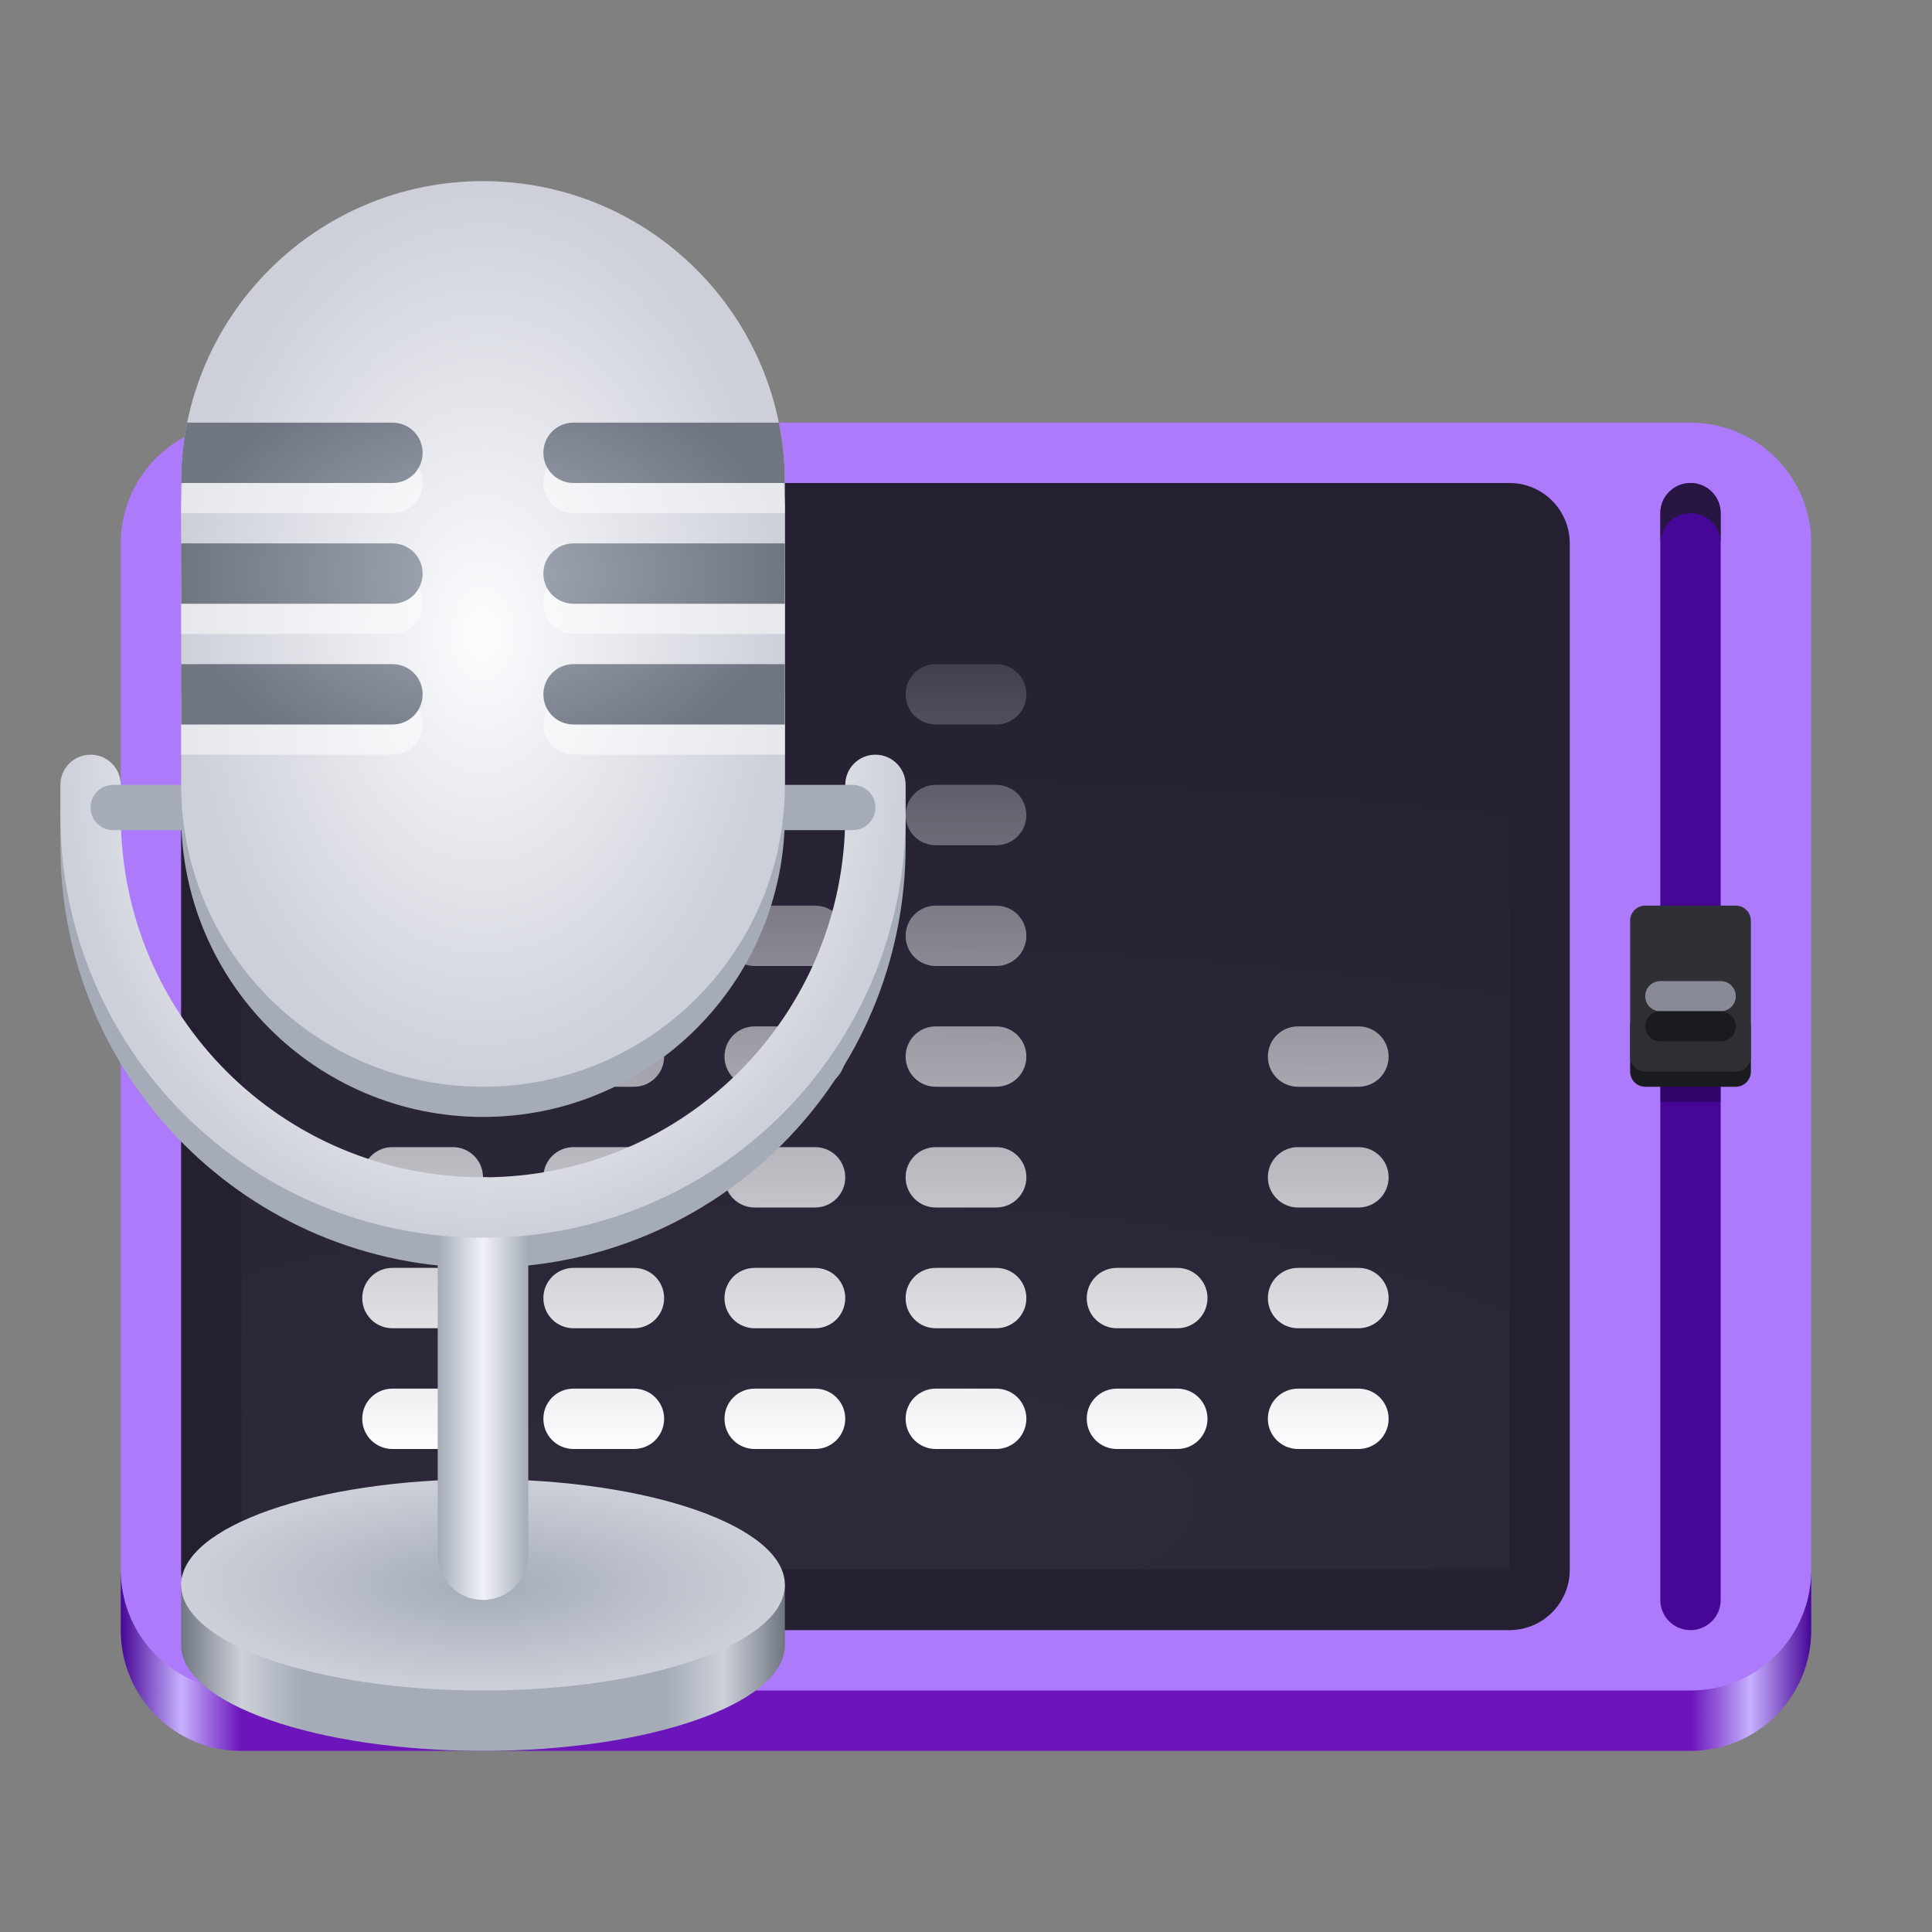 <?xml version="1.0" encoding="UTF-8"?>
<svg height="128px" viewBox="0 0 128 128" width="128px" xmlns="http://www.w3.org/2000/svg" xmlns:xlink="http://www.w3.org/1999/xlink">
    <rect x="0" y="0" width="128" height="128" fill="#808080" stroke="none"/>
    <linearGradient id="a" gradientUnits="userSpaceOnUse" x1="8" x2="120" y1="104" y2="104">
        <stop offset="0" stop-color="#460696"/>
        <stop offset="0.036" stop-color="#c7b1ff"/>
        <stop offset="0.071" stop-color="#6b15bb"/>
        <stop offset="0.929" stop-color="#6b15bb"/>
        <stop offset="0.964" stop-color="#c7b1ff"/>
        <stop offset="1" stop-color="#460696"/>
    </linearGradient>
    <filter id="b" height="100%" width="100%" x="0%" y="0%">
        <feColorMatrix in="SourceGraphic" type="matrix" values="0 0 0 0 1 0 0 0 0 1 0 0 0 0 1 0 0 0 1 0"/>
    </filter>
    <mask id="c">
        <g filter="url(#b)">
            <rect fill-opacity="0.05" height="128" width="128"/>
        </g>
    </mask>
    <radialGradient id="d" cx="64" cy="194.19" gradientTransform="matrix(-4.136 -0 -0 1.391 327.227 -154.635)" gradientUnits="userSpaceOnUse" r="44">
        <stop offset="0" stop-color="#ffffff"/>
        <stop offset="1" stop-color="#ffffff" stop-opacity="0.094"/>
    </radialGradient>
    <clipPath id="e">
        <rect height="152" width="192"/>
    </clipPath>
    <linearGradient id="f" gradientUnits="userSpaceOnUse" x1="12" x2="52" y1="109" y2="109">
        <stop offset="0" stop-color="#6f7681"/>
        <stop offset="0.1" stop-color="#cdd0d9"/>
        <stop offset="0.2" stop-color="#a5acb7"/>
        <stop offset="0.8" stop-color="#a5acb7"/>
        <stop offset="0.9" stop-color="#cdd0d9"/>
        <stop offset="1" stop-color="#6f7681"/>
    </linearGradient>
    <mask id="g">
        <g filter="url(#b)">
            <rect fill-opacity="0.3" height="128" width="128"/>
        </g>
    </mask>
    <clipPath id="h">
        <rect height="152" width="192"/>
    </clipPath>
    <mask id="i">
        <g filter="url(#b)">
            <rect fill-opacity="0.7" height="128" width="128"/>
        </g>
    </mask>
    <clipPath id="j">
        <rect height="152" width="192"/>
    </clipPath>
    <linearGradient id="k" gradientUnits="userSpaceOnUse" x1="56" x2="56" y1="96" y2="36">
        <stop offset="0" stop-color="#fdfdff"/>
        <stop offset="1" stop-color="#fdfdff" stop-opacity="0"/>
    </linearGradient>
    <radialGradient id="l" cx="32" cy="277" gradientTransform="matrix(1 0 0 0.35 0 8.05)" gradientUnits="userSpaceOnUse" r="20">
        <stop offset="0" stop-color="#a5acb7"/>
        <stop offset="1" stop-color="#cdd0d9"/>
    </radialGradient>
    <linearGradient id="m" gradientUnits="userSpaceOnUse" x1="29" x2="35" y1="92" y2="92">
        <stop offset="0" stop-color="#a5acb7"/>
        <stop offset="0.5" stop-color="#f0f2f8"/>
        <stop offset="1" stop-color="#a5acb7"/>
    </linearGradient>
    <radialGradient id="n" cx="40" cy="54" gradientTransform="matrix(0 1.143 -1 0 86 4.286)" gradientUnits="userSpaceOnUse" r="28">
        <stop offset="0" stop-color="#cdd0d9"/>
        <stop offset="0.5" stop-color="#fdfdff"/>
        <stop offset="1" stop-color="#cdd0d9"/>
    </radialGradient>
    <radialGradient id="o" cx="32" cy="214" gradientTransform="matrix(1 0 0 1.5 0 -279)" gradientUnits="userSpaceOnUse" r="20">
        <stop offset="0" stop-color="#fdfdff"/>
        <stop offset="1" stop-color="#cdd0d9"/>
    </radialGradient>
    <mask id="p">
        <g filter="url(#b)">
            <rect fill-opacity="0.5" height="128" width="128"/>
        </g>
    </mask>
    <clipPath id="q">
        <rect height="152" width="192"/>
    </clipPath>
    <radialGradient id="r" cx="40" cy="54" gradientTransform="matrix(1 0 0 0.7 -8 0.2)" gradientUnits="userSpaceOnUse" r="20">
        <stop offset="0" stop-color="#a5acb7"/>
        <stop offset="1" stop-color="#6f7681"/>
    </radialGradient>
    <path d="m 16 28 h 96 c 4.418 0 8 3.582 8 8 v 70 c 0 4.418 -3.582 8 -8 8 h -96 c -4.418 0 -8 -3.582 -8 -8 v -70 c 0 -4.418 3.582 -8 8 -8 z m 0 0" fill="#ac7afa"/>
    <path d="m 16 32 h 84 c 2.211 0 4 1.789 4 4 v 68 c 0 2.211 -1.789 4 -4 4 h -84 c -2.211 0 -4 -1.789 -4 -4 v -68 c 0 -2.211 1.789 -4 4 -4 z m 0 0" fill="#241f31"/>
    <path d="m 8 104 v 4 c 0 4.434 3.566 8 8 8 h 96 c 4.434 0 8 -3.566 8 -8 v -4 c 0 4.434 -3.566 8 -8 8 h -96 c -4.434 0 -8 -3.566 -8 -8 z m 0 0" fill="url(#a)"/>
    <g clip-path="url(#e)" mask="url(#c)" transform="matrix(1 0 0 1 -8 -16)">
        <path d="m 24 120 h 84 v -68 h -84 z m 0 0" fill="url(#d)"/>
    </g>
    <path d="m 52 109 c 0 3.867 -8.953 7 -20 7 s -20 -3.133 -20 -7 c 0 -1.934 0 -1 0 -4 c 3.621 -1.266 14.477 -3 20 -3 s 18 2 20 3 z m 0 0" fill="url(#f)"/>
    <path d="m 112 32 c 1.105 0 2 0.895 2 2 v 72 c 0 1.105 -0.895 2 -2 2 s -2 -0.895 -2 -2 v -72 c 0 -1.105 0.895 -2 2 -2 z m 0 0" fill="#460696"/>
    <g clip-path="url(#h)" mask="url(#g)" transform="matrix(1 0 0 1 -8 -16)">
        <path d="m 118 82 h 4 v 7 h -4 z m 0 0"/>
    </g>
    <g clip-path="url(#j)" mask="url(#i)" transform="matrix(1 0 0 1 -8 -16)">
        <path d="m 120 48 c -1.109 0 -2 0.891 -2 2 v 2 c 0 -1.109 0.891 -2 2 -2 s 2 0.891 2 2 v -2 c 0 -1.109 -0.891 -2 -2 -2 z m 0 0" fill="#1a1b1e"/>
    </g>
    <path d="m 109 67 h 6 c 0.551 0 1 0.449 1 1 v 3 c 0 0.551 -0.449 1 -1 1 h -6 c -0.551 0 -1 -0.449 -1 -1 v -3 c 0 -0.551 0.449 -1 1 -1 z m 0 0" fill="#1a1b1e"/>
    <path d="m 109 60 h 6 c 0.551 0 1 0.449 1 1 v 9 c 0 0.551 -0.449 1 -1 1 h -6 c -0.551 0 -1 -0.449 -1 -1 v -9 c 0 -0.551 0.449 -1 1 -1 z m 0 0" fill="#2f3033"/>
    <path d="m 110 65 h 4 c 0.551 0 1 0.449 1 1 s -0.449 1 -1 1 h -4 c -0.551 0 -1 -0.449 -1 -1 s 0.449 -1 1 -1 z m 0 0" fill="#898a97"/>
    <path d="m 110 67 h 4 c 0.551 0 1 0.449 1 1 s -0.449 1 -1 1 h -4 c -0.551 0 -1 -0.449 -1 -1 s 0.449 -1 1 -1 z m 0 0" fill="#1a1b1e"/>
    <path d="m 62 44 c -1.109 0 -2 0.891 -2 2 s 0.891 2 2 2 h 4 c 1.109 0 2 -0.891 2 -2 s -0.891 -2 -2 -2 z m -24 8 c -1.109 0 -2 0.891 -2 2 s 0.891 2 2 2 h 4 c 1.109 0 2 -0.891 2 -2 s -0.891 -2 -2 -2 z m 24 0 c -1.109 0 -2 0.891 -2 2 s 0.891 2 2 2 h 4 c 1.109 0 2 -0.891 2 -2 s -0.891 -2 -2 -2 z m -24 8 c -1.109 0 -2 0.891 -2 2 s 0.891 2 2 2 h 4 c 1.109 0 2 -0.891 2 -2 s -0.891 -2 -2 -2 z m 12 0 c -1.109 0 -2 0.891 -2 2 s 0.891 2 2 2 h 4 c 1.109 0 2 -0.891 2 -2 s -0.891 -2 -2 -2 z m 12 0 c -1.109 0 -2 0.891 -2 2 s 0.891 2 2 2 h 4 c 1.109 0 2 -0.891 2 -2 s -0.891 -2 -2 -2 z m -36 8 c -1.109 0 -2 0.891 -2 2 s 0.891 2 2 2 h 4 c 1.109 0 2 -0.891 2 -2 s -0.891 -2 -2 -2 z m 12 0 c -1.109 0 -2 0.891 -2 2 s 0.891 2 2 2 h 4 c 1.109 0 2 -0.891 2 -2 s -0.891 -2 -2 -2 z m 12 0 c -1.109 0 -2 0.891 -2 2 s 0.891 2 2 2 h 4 c 1.109 0 2 -0.891 2 -2 s -0.891 -2 -2 -2 z m 12 0 c -1.109 0 -2 0.891 -2 2 s 0.891 2 2 2 h 4 c 1.109 0 2 -0.891 2 -2 s -0.891 -2 -2 -2 z m 24 0 c -1.109 0 -2 0.891 -2 2 s 0.891 2 2 2 h 4 c 1.109 0 2 -0.891 2 -2 s -0.891 -2 -2 -2 z m -60 8 c -1.109 0 -2 0.891 -2 2 s 0.891 2 2 2 h 4 c 1.109 0 2 -0.891 2 -2 s -0.891 -2 -2 -2 z m 12 0 c -1.109 0 -2 0.891 -2 2 s 0.891 2 2 2 h 4 c 1.109 0 2 -0.891 2 -2 s -0.891 -2 -2 -2 z m 12 0 c -1.109 0 -2 0.891 -2 2 s 0.891 2 2 2 h 4 c 1.109 0 2 -0.891 2 -2 s -0.891 -2 -2 -2 z m 12 0 c -1.109 0 -2 0.891 -2 2 s 0.891 2 2 2 h 4 c 1.109 0 2 -0.891 2 -2 s -0.891 -2 -2 -2 z m 24 0 c -1.109 0 -2 0.891 -2 2 s 0.891 2 2 2 h 4 c 1.109 0 2 -0.891 2 -2 s -0.891 -2 -2 -2 z m -60 8 c -1.109 0 -2 0.891 -2 2 s 0.891 2 2 2 h 4 c 1.109 0 2 -0.891 2 -2 s -0.891 -2 -2 -2 z m 12 0 c -1.109 0 -2 0.891 -2 2 s 0.891 2 2 2 h 4 c 1.109 0 2 -0.891 2 -2 s -0.891 -2 -2 -2 z m 12 0 c -1.109 0 -2 0.891 -2 2 s 0.891 2 2 2 h 4 c 1.109 0 2 -0.891 2 -2 s -0.891 -2 -2 -2 z m 12 0 c -1.109 0 -2 0.891 -2 2 s 0.891 2 2 2 h 4 c 1.109 0 2 -0.891 2 -2 s -0.891 -2 -2 -2 z m 12 0 c -1.109 0 -2 0.891 -2 2 s 0.891 2 2 2 h 4 c 1.109 0 2 -0.891 2 -2 s -0.891 -2 -2 -2 z m 12 0 c -1.109 0 -2 0.891 -2 2 s 0.891 2 2 2 h 4 c 1.109 0 2 -0.891 2 -2 s -0.891 -2 -2 -2 z m -60 8 c -1.109 0 -2 0.891 -2 2 s 0.891 2 2 2 h 4 c 1.109 0 2 -0.891 2 -2 s -0.891 -2 -2 -2 z m 12 0 c -1.109 0 -2 0.891 -2 2 s 0.891 2 2 2 h 4 c 1.109 0 2 -0.891 2 -2 s -0.891 -2 -2 -2 z m 12 0 c -1.109 0 -2 0.891 -2 2 s 0.891 2 2 2 h 4 c 1.109 0 2 -0.891 2 -2 s -0.891 -2 -2 -2 z m 12 0 c -1.109 0 -2 0.891 -2 2 s 0.891 2 2 2 h 4 c 1.109 0 2 -0.891 2 -2 s -0.891 -2 -2 -2 z m 12 0 c -1.109 0 -2 0.891 -2 2 s 0.891 2 2 2 h 4 c 1.109 0 2 -0.891 2 -2 s -0.891 -2 -2 -2 z m 12 0 c -1.109 0 -2 0.891 -2 2 s 0.891 2 2 2 h 4 c 1.109 0 2 -0.891 2 -2 s -0.891 -2 -2 -2 z m 0 0" fill="url(#k)"/>
    <path d="m 6 52 c -1.105 0 -2 0.895 -2 2 v 2 c 0 15.512 12.488 28 28 28 s 28 -12.488 28 -28 v -2 c 0 -1.105 -0.895 -2 -2 -2 s -2 0.895 -2 2 v 2 c 0 13.297 -10.703 24 -24 24 s -24 -10.703 -24 -24 v -2 c 0 -1.105 -0.895 -2 -2 -2 z m 0 0" fill="#a5acb7"/>
    <path d="m 52 105 c 0 3.867 -8.953 7 -20 7 s -20 -3.133 -20 -7 s 8.953 -7 20 -7 s 20 3.133 20 7 z m 0 0" fill="url(#l)"/>
    <path d="m 32 78 c 1.656 0 3 1.344 3 3 v 22 c 0 1.656 -1.344 3 -3 3 s -3 -1.344 -3 -3 v -22 c 0 -1.656 1.344 -3 3 -3 z m 0 0" fill="url(#m)"/>
    <path d="m 6 50 c -1.105 0 -2 0.895 -2 2 v 2 c 0 15.512 12.488 28 28 28 s 28 -12.488 28 -28 v -2 c 0 -1.105 -0.895 -2 -2 -2 s -2 0.895 -2 2 v 2 c 0 13.297 -10.703 24 -24 24 s -24 -10.703 -24 -24 v -2 c 0 -1.105 -0.895 -2 -2 -2 z m 0 0" fill="url(#n)"/>
    <g fill="#a5acb7">
        <path d="m 7.5 52 h 5 c 0.828 0 1.5 0.672 1.5 1.5 s -0.672 1.5 -1.5 1.5 h -5 c -0.828 0 -1.5 -0.672 -1.5 -1.5 s 0.672 -1.5 1.5 -1.5 z m 0 0"/>
        <path d="m 51.5 52 h 5 c 0.828 0 1.5 0.672 1.5 1.5 s -0.672 1.5 -1.5 1.5 h -5 c -0.828 0 -1.5 -0.672 -1.5 -1.5 s 0.672 -1.5 1.5 -1.5 z m 0 0"/>
        <path d="m 32 14 c 11.047 0 20 8.953 20 20 v 20 c 0 11.047 -8.953 20 -20 20 s -20 -8.953 -20 -20 v -20 c 0 -11.047 8.953 -20 20 -20 z m 0 0"/>
    </g>
    <path d="m 32 12 c 11.047 0 20 8.953 20 20 v 20 c 0 11.047 -8.953 20 -20 20 s -20 -8.953 -20 -20 v -20 c 0 -11.047 8.953 -20 20 -20 z m 0 0" fill="url(#o)"/>
    <g clip-path="url(#q)" mask="url(#p)" transform="matrix(1 0 0 1 -8 -16)">
        <path d="m 20.395 46 c -0.258 1.293 -0.395 2.629 -0.395 4 h 14 c 1.109 0 2 -0.891 2 -2 s -0.891 -2 -2 -2 z m 25.605 0 c -1.109 0 -2 0.891 -2 2 s 0.891 2 2 2 h 14 c 0 -1.371 -0.137 -2.707 -0.395 -4 z m -26 8 v 4 h 14 c 1.109 0 2 -0.891 2 -2 s -0.891 -2 -2 -2 z m 26 0 c -1.109 0 -2 0.891 -2 2 s 0.891 2 2 2 h 14 v -4 z m -26 8 v 4 h 14 c 1.109 0 2 -0.891 2 -2 s -0.891 -2 -2 -2 z m 26 0 c -1.109 0 -2 0.891 -2 2 s 0.891 2 2 2 h 14 v -4 z m 0 0" fill="#ffffff"/>
    </g>
    <path d="m 12.395 28 c -0.258 1.293 -0.395 2.629 -0.395 4 h 14 c 1.109 0 2 -0.891 2 -2 s -0.891 -2 -2 -2 z m 25.605 0 c -1.109 0 -2 0.891 -2 2 s 0.891 2 2 2 h 14 c 0 -1.371 -0.137 -2.707 -0.395 -4 z m -26 8 v 4 h 14 c 1.109 0 2 -0.891 2 -2 s -0.891 -2 -2 -2 z m 26 0 c -1.109 0 -2 0.891 -2 2 s 0.891 2 2 2 h 14 v -4 z m -26 8 v 4 h 14 c 1.109 0 2 -0.891 2 -2 s -0.891 -2 -2 -2 z m 26 0 c -1.109 0 -2 0.891 -2 2 s 0.891 2 2 2 h 14 v -4 z m 0 0" fill="url(#r)"/>
</svg>
